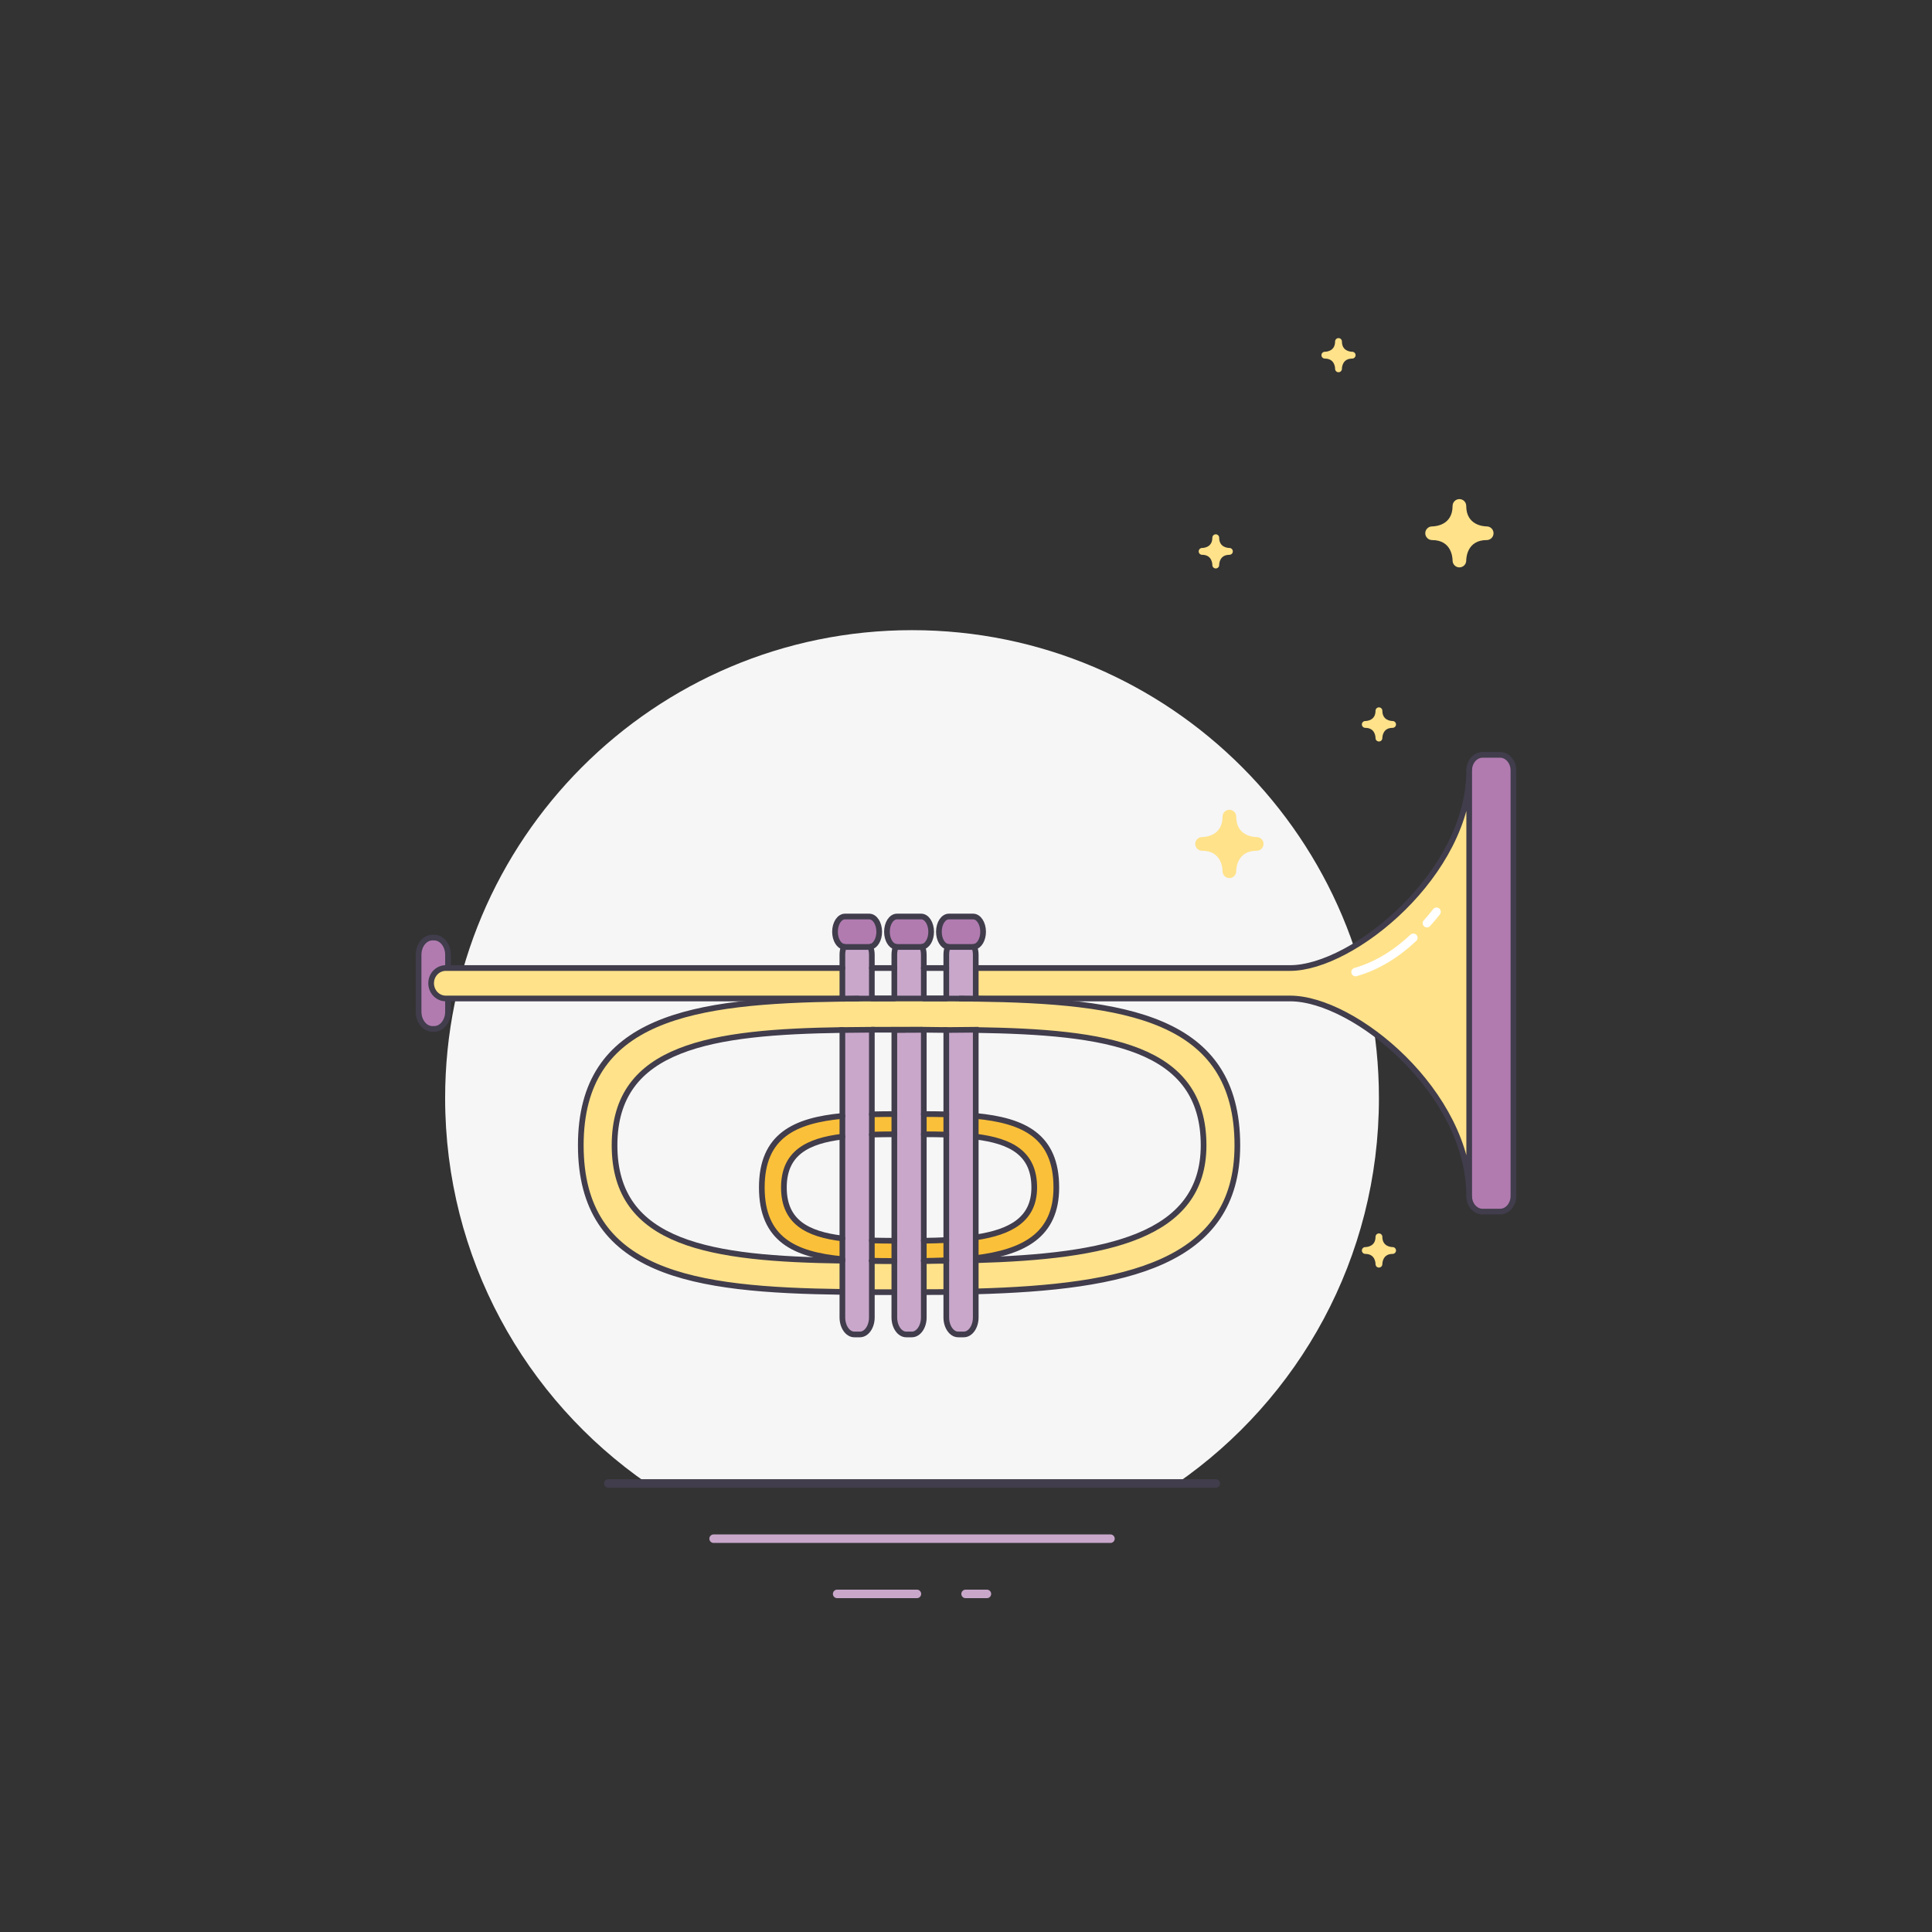 <?xml version="1.0" encoding="utf-8"?>
<!-- Generator: Adobe Illustrator 17.0.0, SVG Export Plug-In . SVG Version: 6.00 Build 0)  -->
<!DOCTYPE svg PUBLIC "-//W3C//DTD SVG 1.1//EN" "http://www.w3.org/Graphics/SVG/1.1/DTD/svg11.dtd">
<svg version="1.1" id="Calque_1" xmlns="http://www.w3.org/2000/svg" xmlns:xlink="http://www.w3.org/1999/xlink" x="0px" y="0px"
	 width="340.157px" height="340.157px" viewBox="0 0 340.157 340.157" enable-background="new 0 0 340.157 340.157"
	 xml:space="preserve">
<rect x="0" y="0" width="340.157" height="340.157" fill="#333333" stroke="none"/>
<g>
	<g>
		<g>
			<path fill="#F6F6F6" d="M242.781,193.336c0-45.501-36.804-82.388-82.205-82.388s-82.205,36.886-82.205,82.388
				c0,28.148,14.094,52.987,35.586,67.849h93.237C228.686,246.323,242.781,221.484,242.781,193.336z"/>
		</g>
		
			<line fill="none" stroke="#413D4C" stroke-width="1.5" stroke-linecap="round" stroke-miterlimit="10" x1="107.101" y1="261.185" x2="214.051" y2="261.185"/>
		
			<line fill="none" stroke="#C9A7CB" stroke-width="1.5" stroke-linecap="round" stroke-linejoin="round" stroke-miterlimit="10" x1="125.641" y1="270.907" x2="195.512" y2="270.907"/>
		<g>
			
				<line fill="none" stroke="#C9A7CB" stroke-width="1.5" stroke-linecap="round" stroke-linejoin="round" stroke-miterlimit="10" x1="147.393" y1="280.63" x2="161.435" y2="280.63"/>
			
				<line fill="none" stroke="#C9A7CB" stroke-width="1.5" stroke-linecap="round" stroke-linejoin="round" stroke-miterlimit="10" x1="170.007" y1="280.63" x2="173.759" y2="280.63"/>
		</g>
	</g>
	<g>
		<path fill="#FFE28A" d="M258.151,98.699c0.007-0.605,0.215-3.612,3.606-3.612c0.005,0,0.006,0,0.006,0c0.007,0,0.012,0,0.016,0
			h0.001h0.004h0.004h0.004c0.647-0.019,1.167-0.549,1.167-1.202c0-0.662-0.535-1.198-1.196-1.202
			c-0.605-0.007-3.612-0.215-3.612-3.606c0-0.664-0.538-1.202-1.202-1.202s-1.202,0.538-1.202,1.202
			c0,3.392-3.008,3.599-3.612,3.606c-0.661,0.004-1.196,0.54-1.196,1.202c0,0.664,0.538,1.202,1.202,1.202
			c3.394,0,3.599,3.01,3.606,3.606c0,0.005,0,0.006,0,0.006c0.001,0.008,0.004,0.019,0,0.017v0.004v0.004v0.005
			c0.019,0.647,0.549,1.167,1.202,1.167C257.611,99.895,258.148,99.36,258.151,98.699z"/>
		<path fill="#FFE28A" d="M217.651,153.398c0.007-0.605,0.215-3.612,3.606-3.612c0.005,0,0.006,0,0.006,0c0.007,0,0.012,0,0.012,0
			h0.006h0.004h0.004h0.004c0.647-0.019,1.167-0.549,1.167-1.202c0-0.662-0.535-1.198-1.196-1.202
			c-0.605-0.007-3.612-0.215-3.612-3.606c0-0.664-0.538-1.202-1.202-1.202s-1.202,0.538-1.202,1.202
			c0,3.392-3.008,3.599-3.612,3.606c-0.661,0.004-1.196,0.54-1.196,1.202c0,0.664,0.538,1.202,1.202,1.202
			c3.394,0,3.599,3.01,3.606,3.606c0,0.005,0,0.006,0,0.006c0.001,0.008,0.004,0.019,0,0.017v0.004v0.004v0.005
			c0.019,0.647,0.549,1.167,1.202,1.167C217.111,154.594,217.647,154.059,217.651,153.398z"/>
		<path fill="#FFE28A" d="M243.382,129.954c0.004-0.302,0.107-1.806,1.803-1.806h0.004h0.007h0.001h0.002h0.002h0.001
			c0.325-0.01,0.585-0.275,0.585-0.601c0-0.331-0.268-0.599-0.598-0.601c-0.302-0.004-1.806-0.108-1.806-1.803
			c0-0.332-0.269-0.601-0.601-0.601s-0.601,0.269-0.601,0.601c0,1.696-1.504,1.8-1.806,1.803c-0.33,0.002-0.598,0.27-0.598,0.601
			c0,0.332,0.269,0.601,0.601,0.601c1.697,0,1.8,1.505,1.803,1.803v0.004c0.001,0.003,0.002,0.008,0.002,0.008l-0.002,0.001v0.001
			v0.002c0.009,0.323,0.275,0.584,0.601,0.584C243.112,130.553,243.38,130.285,243.382,129.954z"/>
		<path fill="#FFE28A" d="M214.652,99.486c0.004-0.302,0.107-1.806,1.803-1.806h0.004h0.007h0.001h0.002h0.002h0.001
			c0.325-0.01,0.585-0.275,0.585-0.601c0-0.331-0.268-0.599-0.598-0.601c-0.302-0.004-1.806-0.108-1.806-1.803
			c0-0.332-0.269-0.601-0.601-0.601s-0.601,0.269-0.601,0.601c0,1.696-1.504,1.8-1.806,1.803c-0.33,0.002-0.598,0.27-0.598,0.601
			c0,0.332,0.269,0.601,0.601,0.601c1.697,0,1.8,1.505,1.803,1.803v0.004c0.001,0.003,0.002,0.008,0.002,0.008l-0.002,0.001v0.002
			v0.002c0.009,0.323,0.275,0.584,0.601,0.584C214.382,100.085,214.65,99.817,214.652,99.486z"/>
		<path fill="#FFE28A" d="M243.382,222.575c0.004-0.302,0.107-1.806,1.803-1.806h0.004h0.007h0.001h0.002h0.002h0.001
			c0.325-0.01,0.585-0.275,0.585-0.601c0-0.331-0.268-0.599-0.598-0.601c-0.302-0.004-1.806-0.108-1.806-1.803
			c0-0.332-0.269-0.601-0.601-0.601s-0.601,0.269-0.601,0.601c0,1.696-1.504,1.799-1.806,1.803c-0.33,0.002-0.598,0.27-0.598,0.601
			c0,0.332,0.269,0.601,0.601,0.601c1.697,0,1.8,1.505,1.803,1.803c0,0.002,0,0.003,0,0.003c0.001,0.004,0.002,0.01,0.002,0.01
			l-0.002,0.001v0.002v0.002c0.009,0.323,0.275,0.584,0.601,0.584C243.112,223.173,243.38,222.905,243.382,222.575z"/>
		<path fill="#FFE28A" d="M236.265,64.94c0.003-0.302,0.107-1.806,1.803-1.806h0.004h0.007h0.001h0.002h0.001h0.001
			c0.325-0.01,0.585-0.275,0.585-0.601c0-0.331-0.268-0.599-0.598-0.601c-0.302-0.004-1.806-0.108-1.806-1.803
			c0-0.332-0.269-0.601-0.601-0.601c-0.332,0-0.601,0.269-0.601,0.601c0,1.696-1.504,1.8-1.806,1.803
			c-0.331,0.002-0.598,0.27-0.598,0.601c0,0.332,0.269,0.601,0.601,0.601c1.697,0,1.8,1.505,1.803,1.803c0,0.002,0,0.003,0,0.003
			c0.001,0.004,0.002,0.01,0.002,0.01l-0.002,0.001v0.001v0.002c0.009,0.323,0.275,0.584,0.601,0.584
			C235.995,65.538,236.263,65.27,236.265,64.94z"/>
	</g>
	<g id="XMLID_25_">
		<g>
			<path fill="#B17BB0" d="M266.457,135.635v74.954c0,1.513-1.061,2.733-2.36,2.733h-3.055c-1.308,0-2.369-1.22-2.369-2.733v-37.477
				v-37.477c0-1.504,1.061-2.733,2.369-2.733h3.055C265.396,132.902,266.457,134.131,266.457,135.635z"/>
			<path fill="#B17BB0" d="M78.878,178.114c0,1.683-1.088,3.045-2.442,3.045h-0.293c-1.354,0-2.442-1.362-2.442-3.045v-10.005
				c0-1.674,1.088-3.036,2.442-3.036h0.293c1.354,0,2.442,1.362,2.442,3.036v2.326h-0.384c-1.436,0-2.588,1.201-2.588,2.676
				c0,1.485,1.152,2.686,2.588,2.686h0.384V178.114z"/>
			<path fill="#B17BB0" d="M171.336,161.366c0.969,0,1.756,1.201,1.756,2.686c0,1.371-0.677,2.497-1.546,2.657V166.7
				c-0.037,0.009-0.073,0.009-0.101,0.019c-0.037,0.009-0.073,0.009-0.11,0.009h-4.28c-0.037,0-0.064,0-0.101-0.009
				c-0.037-0.009-0.064-0.009-0.101-0.019v0.009c-0.869-0.161-1.546-1.286-1.546-2.657c0-0.747,0.192-1.409,0.512-1.901
				c0.32-0.482,0.759-0.785,1.235-0.785H171.336z"/>
			<path fill="#B17BB0" d="M162.19,161.366c0.969,0,1.756,1.201,1.756,2.686c0,1.371-0.677,2.497-1.546,2.657V166.7
				c-0.037,0.009-0.073,0.009-0.101,0.019c-0.037,0.009-0.073,0.009-0.11,0.009h-4.28c-0.037,0-0.064,0-0.101-0.009
				c-0.037-0.009-0.064-0.009-0.101-0.019v0.009c-0.869-0.161-1.546-1.286-1.546-2.657c0-0.747,0.192-1.409,0.512-1.901
				c0.32-0.482,0.759-0.785,1.235-0.785H162.19z"/>
			<path fill="#B17BB0" d="M153.044,161.366c0.969,0,1.756,1.201,1.756,2.686c0,1.371-0.677,2.497-1.546,2.657V166.7
				c-0.037,0.009-0.073,0.009-0.101,0.019c-0.037,0.009-0.073,0.009-0.11,0.009h-4.28c-0.037,0-0.064,0-0.101-0.009
				c-0.037-0.009-0.064-0.009-0.101-0.019v0.009c-0.869-0.161-1.546-1.286-1.546-2.657c0-0.747,0.192-1.409,0.512-1.901
				c0.32-0.482,0.759-0.785,1.235-0.785H153.044z"/>
			<path fill="#C9A7CB" d="M153.501,168.08v2.355v5.362v0.009c-0.759,0-1.509,0.009-2.25,0.009c-0.96,0.009-1.912,0.019-2.854,0.028
				c-0.027,0-0.055,0-0.082,0v-0.047v-5.362v-2.355c0-0.501,0.091-0.955,0.247-1.371c0.027,0.009,0.064,0.009,0.101,0.009
				c0.037,0.009,0.064,0.009,0.101,0.009h4.28c0.037,0,0.073,0,0.11-0.009c0.027,0,0.064,0,0.101-0.009
				C153.401,167.125,153.501,167.579,153.501,168.08z"/>
			<path fill="#C9A7CB" d="M162.647,170.435v5.362c-0.86,0-1.729,0-2.598,0c-0.869,0-1.729,0-2.588,0v-5.362v-2.355
				c0-0.501,0.091-0.955,0.247-1.371c0.027,0.009,0.064,0.009,0.101,0.009c0.037,0.009,0.064,0.009,0.101,0.009h4.28
				c0.037,0,0.073,0,0.11-0.009c0.027,0,0.064,0,0.101-0.009c0.146,0.416,0.247,0.87,0.247,1.371V170.435z"/>
			<path fill="#C9A7CB" d="M171.794,168.08v2.355v5.362v0.047c-0.037,0-0.064,0-0.091,0c-0.942-0.009-1.893-0.019-2.854-0.028
				c-0.741,0-1.491-0.009-2.241-0.009v-0.009v-5.362v-2.355c0-0.501,0.091-0.955,0.247-1.371c0.027,0.009,0.064,0.009,0.101,0.009
				c0.037,0.009,0.064,0.009,0.101,0.009h4.28c0.037,0,0.073,0,0.11-0.009c0.027,0,0.064,0,0.101-0.009
				C171.693,167.125,171.794,167.579,171.794,168.08z"/>
			<path fill="#C9A7CB" d="M171.794,231.942c0,1.664-0.942,3.007-2.104,3.007h-0.988c-1.152,0-2.094-1.343-2.094-3.007v-4.464
				v-5.494v-0.019v-0.009v-0.057v-3.565V199.76v-3.565v-14.847c1.701-0.028,3.43-0.038,5.186-0.047v0.047v15.131v3.641v17.741v3.641
				v0.378v0.123v0.009v5.362V231.942z"/>
			<path fill="#C9A7CB" d="M150.41,234.949c-1.152,0-2.094-1.343-2.094-3.007v-4.482v-5.494v-0.009v-0.265v-3.641v-17.93v-3.641
				v-15.131c1.701-0.028,3.43-0.038,5.186-0.047v14.894v3.565V218.4v3.565v0.038v0.009v5.494v4.435c0,1.664-0.942,3.007-2.104,3.007
				H150.41z"/>
			<path fill="#C9A7CB" d="M162.647,231.942c0,1.664-0.942,3.007-2.104,3.007h-0.988c-1.152,0-2.094-1.343-2.094-3.007v-4.435
				v-5.485v-0.009v-0.047v-0.009v-3.499v-18.753v-3.556v-14.8c1.637-0.028,3.293-0.038,4.985-0.047c0.073,0,0.137,0,0.201,0v14.847
				v3.556v18.743v3.556v0.009v5.485V231.942z"/>
			<path fill="#FFE28A" d="M166.608,221.984v5.494c-1.299,0.009-2.634,0.009-3.96,0.019v-5.485
				C163.974,222.003,165.3,221.993,166.608,221.984z"/>
			<path fill="#FFE28A" d="M157.462,222.021v5.485c-1.335,0-2.652,0-3.96,0v-5.494C154.809,222.012,156.126,222.012,157.462,222.021
				z"/>
			<path fill="#FBC039" d="M157.462,222.012c-1.354,0-2.68-0.009-3.96-0.047V218.4c1.271,0.038,2.598,0.047,3.96,0.057v3.499v0.009
				V222.012z"/>
			<path fill="#FBC039" d="M166.608,218.333v3.565c-1.29,0.057-2.607,0.085-3.96,0.104v-3.556
				C164.01,218.428,165.327,218.4,166.608,218.333z"/>
			<path fill="#FBC039" d="M166.608,196.195v3.565c-1.28-0.038-2.598-0.057-3.96-0.057v-3.556
				C164.001,196.148,165.318,196.167,166.608,196.195z"/>
			<path fill="#FBC039" d="M157.462,196.148v3.556c-1.363,0.009-2.689,0.019-3.96,0.057v-3.565
				C154.782,196.167,156.108,196.148,157.462,196.148z"/>
			<path fill="#FBC039" d="M148.315,218.05v3.641c-8.414-0.785-14.186-3.471-14.186-12.615c0-9.116,5.771-11.802,14.186-12.596
				v3.641c-6.183,0.757-10.299,2.903-10.299,8.956C138.017,215.146,142.133,217.293,148.315,218.05z"/>
			<path fill="#FBC039" d="M171.794,196.479c8.414,0.794,14.186,3.48,14.186,12.596c0,8.416-5.771,11.395-14.186,12.426v-3.641
				c6.183-0.917,10.299-3.196,10.299-8.785c0-6.052-4.116-8.19-10.299-8.956V196.479z"/>
			<path fill="#FFE28A" d="M258.673,173.111v37.477c0-18.195-20.195-34.791-31.518-34.791h-55.362v-5.362h55.362
				c11.021,0,31.518-16.606,31.518-34.801V173.111z"/>
			<path fill="#FFE28A" d="M160.05,175.797c0.869,0,1.738,0,2.598,0c1.335,0,2.652,0,3.96,0.009c0.75,0,1.5,0.009,2.241,0.009
				c0.96,0.009,1.912,0.019,2.854,0.028c0.027,0,0.055,0,0.091,0c26.286,0.359,46.06,3.215,46.06,25.807
				c0,20.852-19.774,25.004-46.06,25.722v-5.362v-0.009v-0.123c22.975-0.653,40.115-4.085,40.115-20.228
				c0-17.495-17.14-19.954-40.115-20.304v-0.047c-1.756,0.009-3.485,0.019-5.186,0.047c0,0-1.747-0.028-3.96-0.047
				c-0.064,0-0.128,0-0.201,0c-0.768-0.009-1.582-0.009-2.396-0.009c-2.223,0-4.408,0-6.549,0.009
				c-1.756,0.009-3.485,0.019-5.186,0.047c-11.497,0.17-21.521,0.879-28.673,3.726c-7.161,2.837-11.442,7.83-11.442,16.578
				c0,17.542,17.131,19.973,40.115,20.313v5.494c-26.286-0.35-46.06-3.149-46.06-25.807c0-22.602,19.765-25.448,46.06-25.807
				c0.027,0,0.055,0,0.082,0c0.942-0.009,1.893-0.019,2.854-0.028c0.741,0,1.491-0.009,2.25-0.009
				c1.308-0.009,2.625-0.009,3.96-0.009C158.321,175.797,159.181,175.797,160.05,175.797z"/>
			<path fill="#FFE28A" d="M148.315,170.435v5.362H78.878h-0.384c-1.436,0-2.588-1.201-2.588-2.686c0-1.475,1.152-2.676,2.588-2.676
				h0.384H148.315z"/>
			
				<path fill="none" stroke="#FFFFFF" stroke-width="1.5" stroke-linecap="round" stroke-linejoin="round" stroke-miterlimit="10" d="
				M251.23,162.542c0.6-0.655,1.165-1.329,1.692-2.013"/>
			
				<path fill="none" stroke="#FFFFFF" stroke-width="1.5" stroke-linecap="round" stroke-linejoin="round" stroke-miterlimit="10" d="
				M238.669,171.143c3.835-1.085,7.309-3.319,10.167-6.026"/>
		</g>
		<g>
			<path fill="none" stroke="#413D4C" stroke-miterlimit="10" d="M258.673,135.635c0-1.504,1.061-2.733,2.369-2.733h3.055
				c1.299,0,2.36,1.229,2.36,2.733v74.954c0,1.513-1.061,2.733-2.36,2.733h-3.055c-1.308,0-2.369-1.22-2.369-2.733"/>
			<path fill="none" stroke="#413D4C" stroke-miterlimit="10" d="M78.878,170.435v-2.326c0-1.674-1.088-3.036-2.442-3.036h-0.293
				c-1.354,0-2.442,1.362-2.442,3.036v10.005c0,1.683,1.088,3.045,2.442,3.045h0.293c1.354,0,2.442-1.362,2.442-3.045v-2.317"/>
			
				<path fill="none" stroke="#413D4C" stroke-width="1.001" stroke-linecap="round" stroke-linejoin="round" stroke-miterlimit="10" d="
				M148.663,166.719c-0.037,0-0.073,0-0.101-0.009c-0.869-0.161-1.546-1.286-1.546-2.657c0-0.747,0.192-1.409,0.512-1.901
				c0.32-0.482,0.759-0.785,1.235-0.785h4.28c0.969,0,1.756,1.201,1.756,2.686c0,1.371-0.677,2.497-1.546,2.657
				c-0.037,0.009-0.073,0.009-0.101,0.009"/>
			
				<path fill="none" stroke="#413D4C" stroke-width="1.001" stroke-linecap="round" stroke-linejoin="round" stroke-miterlimit="10" d="
				M157.809,166.719c-0.037,0-0.073,0-0.101-0.009c-0.869-0.161-1.546-1.286-1.546-2.657c0-0.747,0.192-1.409,0.512-1.901
				c0.32-0.482,0.759-0.785,1.235-0.785h4.28c0.969,0,1.756,1.201,1.756,2.686c0,1.371-0.677,2.497-1.546,2.657
				c-0.037,0.009-0.073,0.009-0.101,0.009"/>
			
				<line fill="none" stroke="#413D4C" stroke-width="1.001" stroke-linecap="round" stroke-linejoin="round" stroke-miterlimit="10" x1="162.647" y1="175.797" x2="166.608" y2="175.797"/>
			
				<line fill="none" stroke="#413D4C" stroke-width="1.001" stroke-linecap="round" stroke-linejoin="round" stroke-miterlimit="10" x1="166.608" y1="170.435" x2="162.647" y2="170.435"/>
			
				<line fill="none" stroke="#413D4C" stroke-width="1.001" stroke-linecap="round" stroke-linejoin="round" stroke-miterlimit="10" x1="153.501" y1="175.797" x2="157.462" y2="175.797"/>
			
				<line fill="none" stroke="#413D4C" stroke-width="1.001" stroke-linecap="round" stroke-linejoin="round" stroke-miterlimit="10" x1="157.462" y1="170.435" x2="153.501" y2="170.435"/>
			
				<path fill="none" stroke="#413D4C" stroke-width="1.001" stroke-linecap="round" stroke-linejoin="round" stroke-miterlimit="10" d="
				M148.315,170.435H78.878h-0.384c-1.436,0-2.588,1.201-2.588,2.676c0,1.485,1.152,2.686,2.588,2.686h0.384h69.438"/>
			
				<path fill="none" stroke="#413D4C" stroke-width="1.001" stroke-linecap="round" stroke-linejoin="round" stroke-miterlimit="10" d="
				M171.794,175.797h55.362c11.323,0,31.518,16.597,31.518,34.791v-37.477v-37.477c0,18.195-20.497,34.801-31.518,34.801h-55.362"/>
			
				<path fill="none" stroke="#413D4C" stroke-width="1.001" stroke-linecap="round" stroke-linejoin="round" stroke-miterlimit="10" d="
				M166.955,166.719c-0.037,0-0.073,0-0.101-0.009c-0.869-0.161-1.546-1.286-1.546-2.657c0-0.747,0.192-1.409,0.512-1.901
				c0.32-0.482,0.759-0.785,1.235-0.785h4.28c0.969,0,1.756,1.201,1.756,2.686c0,1.371-0.677,2.497-1.546,2.657
				c-0.037,0.009-0.073,0.009-0.101,0.009"/>
			<path fill="none" stroke="#413D4C" stroke-miterlimit="10" d="M171.794,175.844v-0.047v-5.362v-2.355
				c0-0.501-0.101-0.955-0.247-1.371V166.7c-0.037,0.009-0.073,0.009-0.101,0.019c-0.037,0.009-0.073,0.009-0.11,0.009h-4.28
				c-0.037,0-0.064,0-0.101-0.009c-0.037-0.009-0.064-0.009-0.101-0.019v0.009c-0.155,0.416-0.247,0.87-0.247,1.371v2.355v5.362
				v0.009"/>
			<path fill="none" stroke="#413D4C" stroke-miterlimit="10" d="M168.849,175.816c0.96,0.009,1.912,0.019,2.854,0.028"/>
			<path fill="none" stroke="#413D4C" stroke-miterlimit="10" d="M162.647,175.797v-5.362v-2.355c0-0.501-0.101-0.955-0.247-1.371
				V166.7c-0.037,0.009-0.073,0.009-0.101,0.019c-0.037,0.009-0.073,0.009-0.11,0.009h-4.28c-0.037,0-0.064,0-0.101-0.009
				c-0.037-0.009-0.064-0.009-0.101-0.019v0.009c-0.155,0.416-0.247,0.87-0.247,1.371v2.355v5.362"/>
			<path fill="none" stroke="#413D4C" stroke-miterlimit="10" d="M153.501,175.807v-0.009v-5.362v-2.355
				c0-0.501-0.101-0.955-0.247-1.371V166.7c-0.037,0.009-0.073,0.009-0.101,0.019c-0.037,0.009-0.073,0.009-0.11,0.009h-4.28
				c-0.037,0-0.064,0-0.101-0.009c-0.037-0.009-0.064-0.009-0.101-0.019v0.009c-0.155,0.416-0.247,0.87-0.247,1.371v2.355v5.362
				v0.047"/>
			<path fill="none" stroke="#413D4C" stroke-miterlimit="10" d="M148.398,175.844c0.942-0.009,1.893-0.019,2.854-0.028"/>
			
				<path fill="none" stroke="#413D4C" stroke-width="1.001" stroke-linecap="round" stroke-linejoin="round" stroke-miterlimit="10" d="
				M148.315,196.479c-8.414,0.794-14.186,3.48-14.186,12.596c0,9.145,5.771,11.83,14.186,12.615"/>
			
				<path fill="none" stroke="#413D4C" stroke-width="1.001" stroke-linecap="round" stroke-linejoin="round" stroke-miterlimit="10" d="
				M153.501,221.965c1.28,0.038,2.607,0.047,3.96,0.047"/>
			
				<path fill="none" stroke="#413D4C" stroke-width="1.001" stroke-linecap="round" stroke-linejoin="round" stroke-miterlimit="10" d="
				M157.462,196.148c-1.354,0-2.68,0.019-3.96,0.047"/>
			
				<path fill="none" stroke="#413D4C" stroke-width="1.001" stroke-linecap="round" stroke-linejoin="round" stroke-miterlimit="10" d="
				M162.647,222.003c1.354-0.019,2.671-0.047,3.96-0.104"/>
			
				<path fill="none" stroke="#413D4C" stroke-width="1.001" stroke-linecap="round" stroke-linejoin="round" stroke-miterlimit="10" d="
				M166.608,196.195c-1.29-0.028-2.607-0.047-3.96-0.047"/>
			
				<path fill="none" stroke="#413D4C" stroke-width="1.001" stroke-linecap="round" stroke-linejoin="round" stroke-miterlimit="10" d="
				M171.794,221.501c8.414-1.031,14.186-4.01,14.186-12.426c0-9.116-5.771-11.802-14.186-12.596"/>
			
				<path fill="none" stroke="#413D4C" stroke-width="1.001" stroke-linecap="round" stroke-linejoin="round" stroke-miterlimit="10" d="
				M148.315,200.12c-6.183,0.757-10.299,2.903-10.299,8.956c0,6.071,4.116,8.218,10.299,8.974"/>
			
				<path fill="none" stroke="#413D4C" stroke-width="1.001" stroke-linecap="round" stroke-linejoin="round" stroke-miterlimit="10" d="
				M153.501,218.4c1.271,0.038,2.598,0.047,3.96,0.057"/>
			
				<path fill="none" stroke="#413D4C" stroke-width="1.001" stroke-linecap="round" stroke-linejoin="round" stroke-miterlimit="10" d="
				M157.462,199.704c-1.363,0.009-2.689,0.019-3.96,0.057"/>
			
				<path fill="none" stroke="#413D4C" stroke-width="1.001" stroke-linecap="round" stroke-linejoin="round" stroke-miterlimit="10" d="
				M162.647,218.447c1.363-0.019,2.68-0.047,3.96-0.113"/>
			
				<path fill="none" stroke="#413D4C" stroke-width="1.001" stroke-linecap="round" stroke-linejoin="round" stroke-miterlimit="10" d="
				M166.608,199.76c-1.28-0.038-2.598-0.057-3.96-0.057"/>
			
				<path fill="none" stroke="#413D4C" stroke-width="1.001" stroke-linecap="round" stroke-linejoin="round" stroke-miterlimit="10" d="
				M171.794,217.861c6.183-0.917,10.299-3.196,10.299-8.785c0-6.052-4.116-8.19-10.299-8.956"/>
			
				<path fill="none" stroke="#413D4C" stroke-width="1.001" stroke-linecap="round" stroke-linejoin="round" stroke-miterlimit="10" d="
				M171.794,221.88c22.975-0.653,40.115-4.085,40.115-20.228c0-17.495-17.14-19.954-40.115-20.304"/>
			<path fill="none" stroke="#413D4C" stroke-miterlimit="10" d="M171.794,227.374c26.286-0.719,46.06-4.87,46.06-25.722
				c0-22.592-19.774-25.448-46.06-25.807c-0.037,0-0.064,0-0.091,0c-0.942-0.009-1.893-0.019-2.854-0.028
				c-0.741,0-1.491-0.009-2.241-0.009c-1.308-0.009-2.625-0.009-3.96-0.009c-0.86,0-1.729,0-2.598,0c-0.869,0-1.729,0-2.588,0
				c-1.335,0-2.652,0-3.96,0.009c-0.759,0-1.509,0.009-2.25,0.009c-0.96,0.009-1.912,0.019-2.854,0.028c-0.027,0-0.055,0-0.082,0
				c-26.295,0.359-46.06,3.206-46.06,25.807c0,22.658,19.774,25.457,46.06,25.807"/>
			<path fill="none" stroke="#413D4C" stroke-miterlimit="10" d="M162.647,227.497c1.326-0.009,2.662-0.009,3.96-0.019"/>
			<path fill="none" stroke="#413D4C" stroke-miterlimit="10" d="M153.501,227.506c1.308,0,2.625,0,3.96,0"/>
			<polyline fill="none" stroke="#413D4C" stroke-miterlimit="10" points="162.647,222.012 162.647,222.003 162.647,218.447 
				162.647,199.704 162.647,196.148 162.647,181.301 			"/>
			<path fill="none" stroke="#413D4C" stroke-miterlimit="10" d="M162.446,181.301c-1.692,0.009-3.348,0.019-4.985,0.047v14.8v3.556
				v18.753v3.499v0.009v0.047v0.009"/>
			
				<path fill="none" stroke="#413D4C" stroke-width="1.001" stroke-linecap="round" stroke-linejoin="round" stroke-miterlimit="10" d="
				M166.608,181.348c0,0-1.747-0.028-3.96-0.047c-0.064,0-0.128,0-0.201,0c-0.768-0.009-1.582-0.009-2.396-0.009
				c-2.223,0-4.408,0-6.549,0.009"/>
			
				<path fill="none" stroke="#413D4C" stroke-width="1.001" stroke-linecap="round" stroke-linejoin="round" stroke-miterlimit="10" d="
				M153.501,222.012c1.308,0,2.625,0,3.96,0.009v5.485v4.435c0,1.664,0.942,3.007,2.094,3.007h0.988
				c1.162,0,2.104-1.343,2.104-3.007v-4.445v-5.485c1.326-0.009,2.652-0.019,3.96-0.028"/>
			
				<path fill="none" stroke="#413D4C" stroke-width="1.001" stroke-linecap="round" stroke-linejoin="round" stroke-miterlimit="10" d="
				M148.315,181.348c-11.497,0.17-21.521,0.879-28.673,3.726c-7.161,2.837-11.442,7.83-11.442,16.578
				c0,17.542,17.131,19.973,40.115,20.313"/>
			<path fill="none" stroke="#413D4C" stroke-miterlimit="10" d="M148.315,181.348v15.131v3.641v17.93v3.641v0.265v0.009v5.494
				v4.482c0,1.664,0.942,3.007,2.094,3.007h0.988c1.162,0,2.104-1.343,2.104-3.007v-4.435v-5.494v-0.009v-0.038V218.4V199.76v-3.565
				v-14.894C151.745,181.31,150.017,181.32,148.315,181.348z"/>
			<path fill="none" stroke="#413D4C" stroke-miterlimit="10" d="M166.608,181.348v14.847v3.565v18.573v3.565v0.057v0.009v0.019
				v5.494v4.464c0,1.664,0.942,3.007,2.094,3.007h0.988c1.162,0,2.104-1.343,2.104-3.007v-4.568v-5.362v-0.009v-0.123v-0.378v-3.641
				V200.12v-3.641v-15.131v-0.047C170.038,181.31,168.309,181.32,166.608,181.348z"/>
		</g>
	</g>
</g>
</svg>
